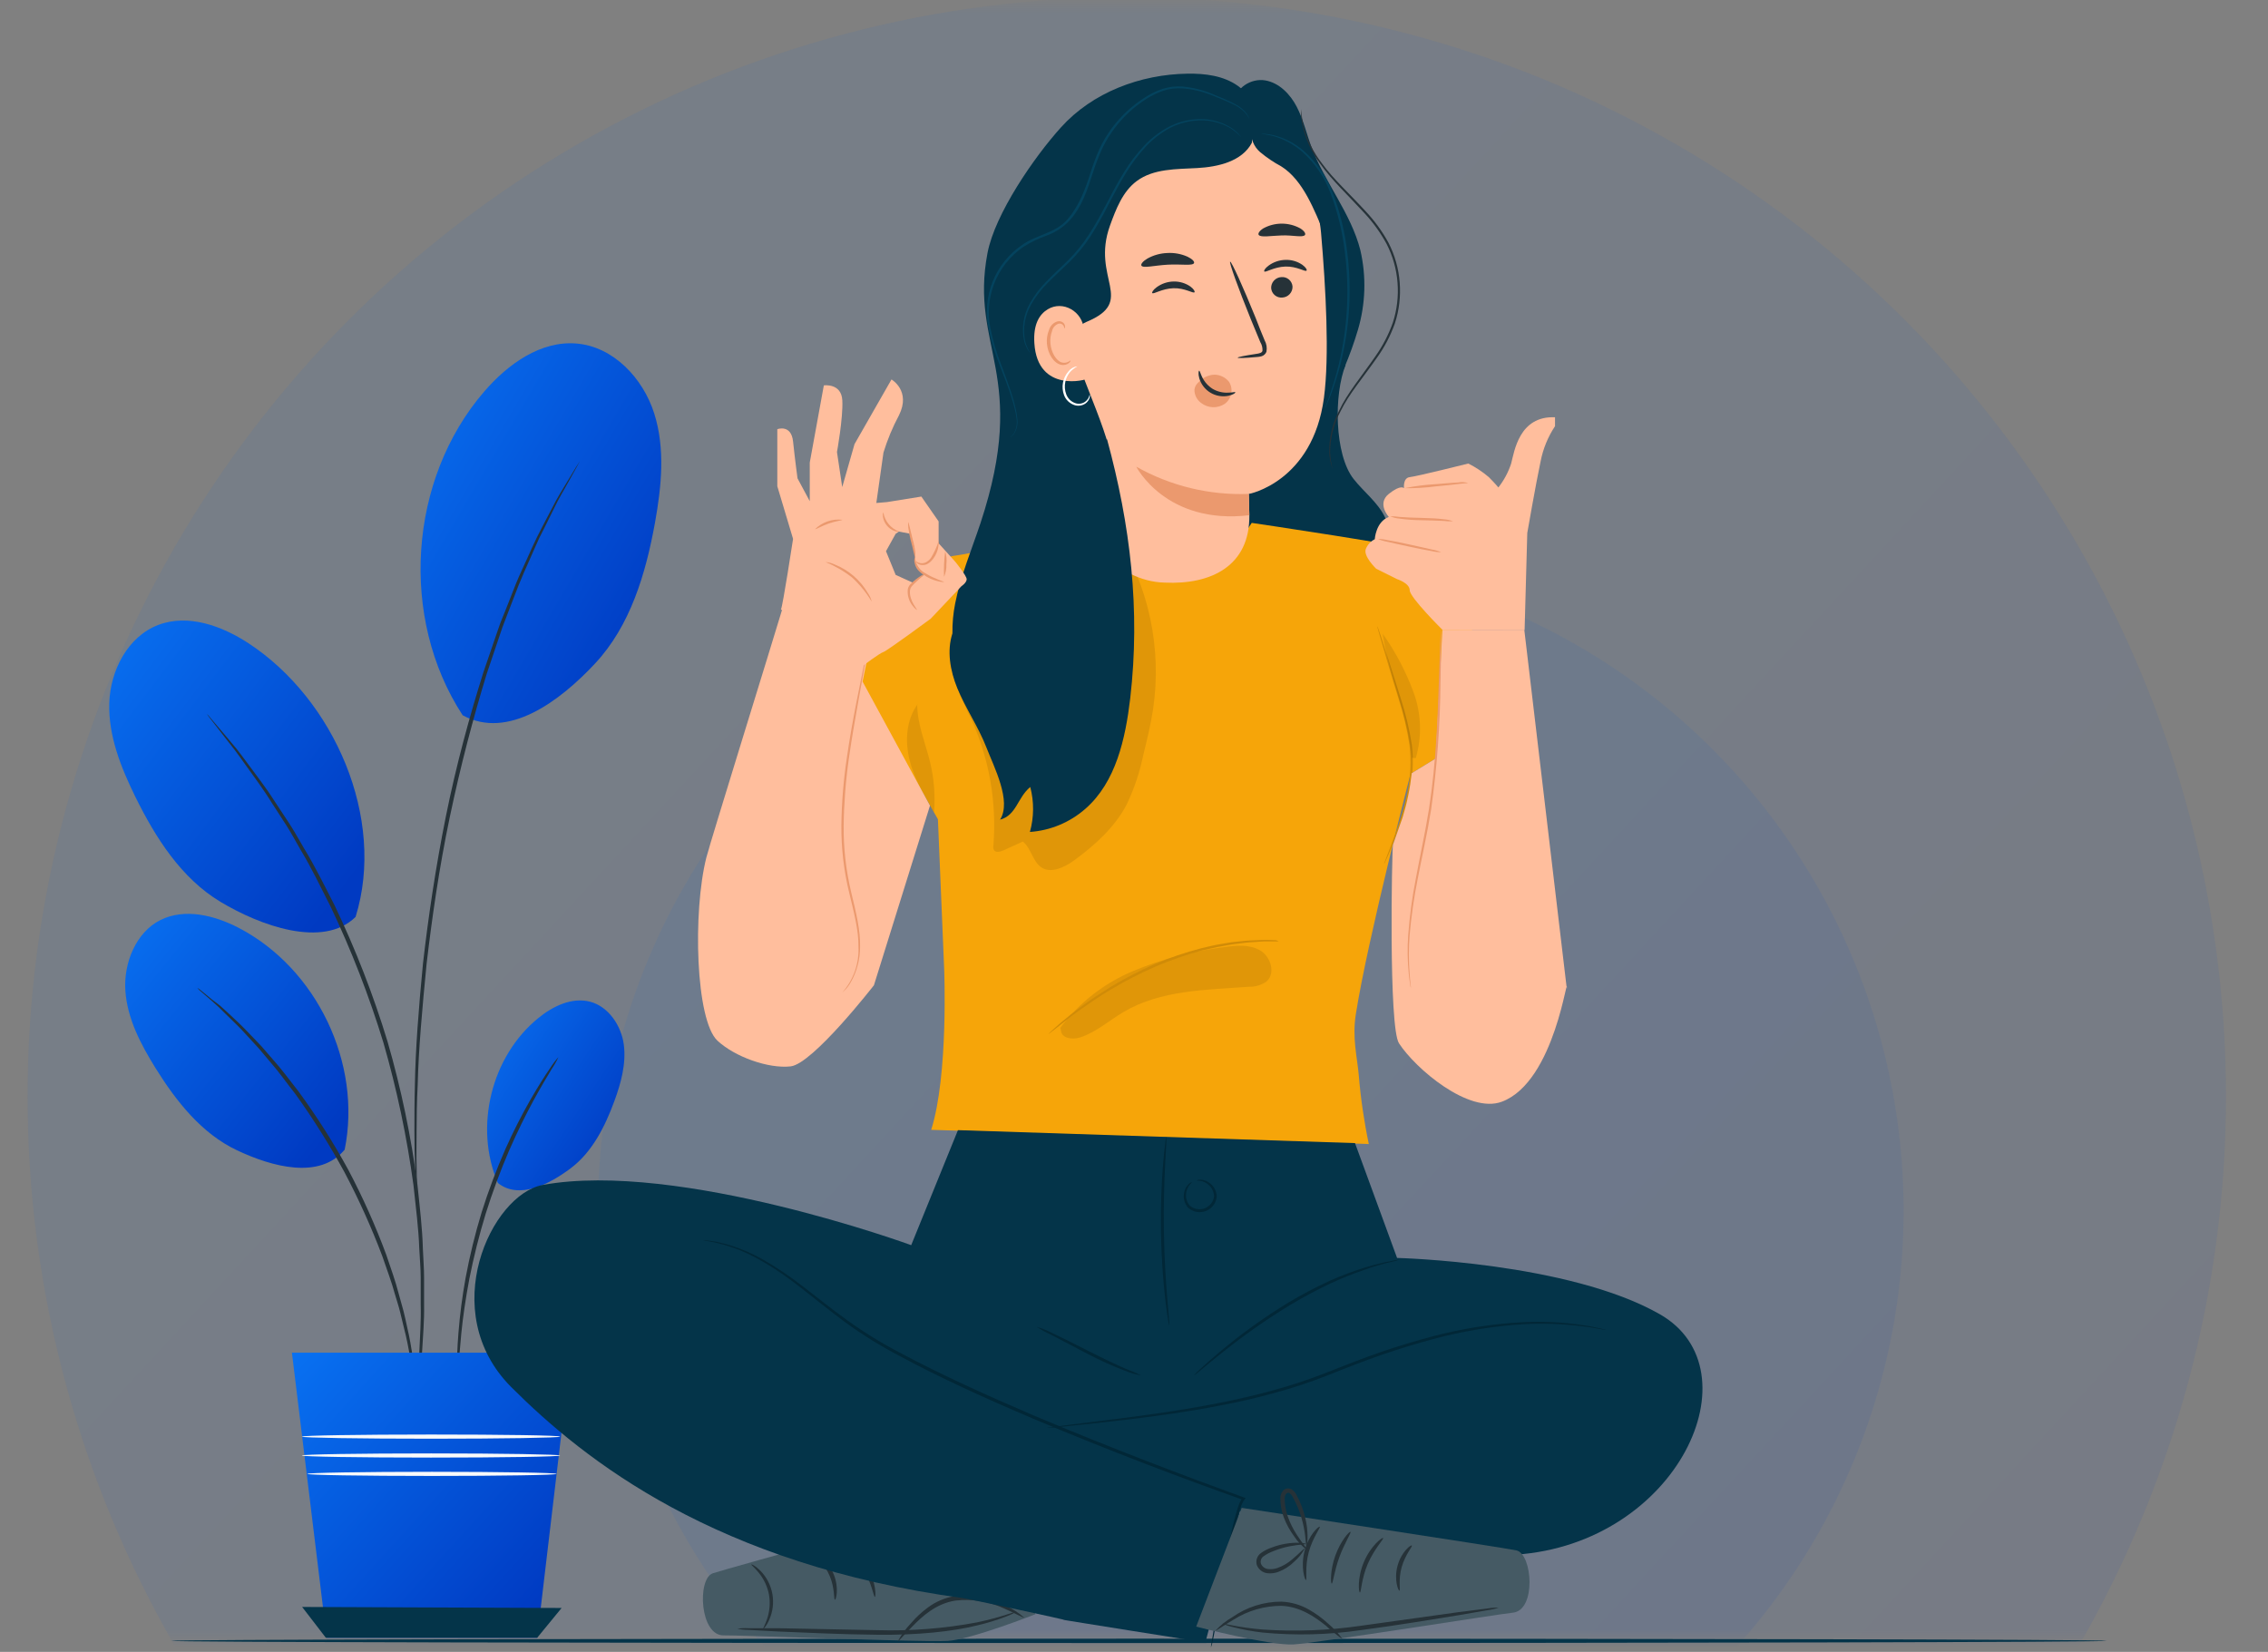 <svg width="254" height="185" viewBox="0 0 254 185" fill="none" xmlns="http://www.w3.org/2000/svg">
<rect x="0" y="0" width="254" height="185" fill="#808080" stroke="none"/>
<mask id="mask0_1547_120855" style="mask-type:alpha" maskUnits="userSpaceOnUse" x="0" y="0" width="254" height="184">
<rect x="0.66" y="0.5" width="252.681" height="183.032" fill="#C4C4C4"/>
</mask>
<g mask="url(#mask0_1547_120855)">
<circle opacity="0.07" cx="126.19" cy="122.791" r="123.101" fill="url(#paint0_linear_1547_120855)"/>
<circle opacity="0.07" cx="140.073" cy="135.595" r="73.116" fill="url(#paint1_linear_1547_120855)"/>
</g>
<path d="M235.959 183.765C235.959 183.907 187.416 184.011 127.548 184.011C67.68 184.011 19.132 183.907 19.132 183.765C19.132 183.623 67.66 183.519 127.548 183.519C187.436 183.519 235.959 183.613 235.959 183.765Z" fill="#043449"/>
<path d="M51.817 80.108C44.701 69.222 45.738 53.678 54.236 43.84C56.874 40.783 60.559 38.13 64.578 38.474C68.697 38.823 72.013 42.354 73.265 46.293C74.517 50.233 74.083 54.496 73.35 58.56C72.318 64.255 70.592 70.08 66.643 74.308C62.693 78.537 56.894 82.886 51.817 80.108Z" fill="url(#paint2_linear_1547_120855)"/>
<path d="M55.752 132.469C53.069 126.215 55.014 118.301 60.285 114.018C61.92 112.681 64.059 111.649 66.099 112.188C68.139 112.726 69.59 114.865 69.864 117.005C70.138 119.144 69.545 121.308 68.797 123.333C67.75 126.175 66.333 129.018 63.915 130.838C61.496 132.658 58.115 134.374 55.752 132.484" fill="url(#paint3_linear_1547_120855)"/>
<path d="M38.601 128.753C40.561 119.104 35.474 108.463 26.743 103.92C24.03 102.508 20.694 101.676 17.961 103.042C15.228 104.408 13.822 107.854 14.042 110.976C14.261 114.098 15.767 116.96 17.423 119.628C19.741 123.348 22.584 126.958 26.548 128.828C30.513 130.698 35.809 132.124 38.601 128.753Z" fill="url(#paint4_linear_1547_120855)"/>
<path d="M39.829 102.668C43.235 91.672 37.455 78.348 27.831 72.04C24.839 70.085 21.059 68.718 17.723 69.99C14.307 71.291 12.342 75.106 12.237 78.762C12.133 82.417 13.539 85.942 15.155 89.234C17.419 93.826 20.301 98.364 24.694 101.002C29.087 103.64 36.189 106.273 39.834 102.678" fill="url(#paint5_linear_1547_120855)"/>
<path d="M46.665 156.405C46.612 156.231 46.575 156.052 46.555 155.871C46.496 155.472 46.421 154.964 46.326 154.336C46.281 154.001 46.231 153.627 46.171 153.228C46.112 152.83 46.012 152.386 45.922 151.922C45.743 150.984 45.558 149.927 45.249 148.75C45.109 148.167 44.96 147.554 44.805 146.92C44.651 146.287 44.431 145.634 44.232 144.956C43.868 143.594 43.324 142.183 42.815 140.677C41.598 137.455 40.18 134.312 38.572 131.267C36.926 128.244 35.094 125.326 33.086 122.53C32.089 121.274 31.236 120.037 30.304 118.985L28.977 117.409L27.696 116.013C26.893 115.115 26.105 114.367 25.422 113.704L24.474 112.771L23.642 112.023L22.485 111.026C22.34 110.914 22.211 110.783 22.101 110.637C22.256 110.728 22.403 110.833 22.539 110.951L23.751 111.948L24.639 112.622L25.636 113.529C26.339 114.178 27.132 114.916 27.965 115.803L29.276 117.17L30.623 118.725C31.575 119.783 32.468 121.009 33.455 122.266C35.502 125.064 37.361 127.994 39.02 131.038C40.637 134.1 42.051 137.265 43.254 140.512C43.753 142.008 44.286 143.45 44.636 144.831C44.83 145.509 45.014 146.172 45.189 146.826C45.364 147.479 45.473 148.087 45.608 148.676C45.892 149.852 46.057 150.93 46.211 151.877C46.291 152.346 46.361 152.79 46.426 153.199C46.491 153.607 46.506 153.971 46.541 154.316C46.6 154.944 46.645 155.458 46.685 155.861C46.701 156.043 46.695 156.225 46.665 156.405Z" fill="#263238"/>
<path d="M46.417 158.369C46.404 158.297 46.404 158.223 46.417 158.15C46.417 157.975 46.447 157.771 46.462 157.512C46.522 156.913 46.596 156.1 46.691 155.068C46.741 154.535 46.801 153.946 46.866 153.308C46.931 152.67 46.931 151.957 46.971 151.204C47.025 149.708 47.17 147.977 47.115 146.072C47.115 145.121 47.115 144.124 47.115 143.08C47.115 142.043 47.01 140.966 46.956 139.854C46.881 137.615 46.577 135.246 46.307 132.743C45.575 127.34 44.448 121.999 42.936 116.76C41.344 111.552 39.371 106.469 37.032 101.551C35.895 99.307 34.858 97.153 33.701 95.238C33.137 94.27 32.634 93.318 32.075 92.44C31.517 91.562 30.978 90.73 30.459 89.947C29.462 88.321 28.41 86.955 27.542 85.723C27.099 85.115 26.7 84.531 26.306 84.017L25.199 82.601L23.703 80.676L23.319 80.178C23.234 80.063 23.189 79.998 23.199 79.993C23.209 79.988 23.254 80.038 23.354 80.148L23.777 80.647L25.363 82.516L26.505 83.878C26.909 84.377 27.318 84.96 27.777 85.563C28.669 86.79 29.746 88.141 30.769 89.757C31.297 90.555 31.846 91.393 32.414 92.251C32.983 93.108 33.496 94.081 34.07 95.043C35.247 96.958 36.304 99.117 37.456 101.361C39.822 106.304 41.811 111.418 43.405 116.661C44.926 121.922 46.046 127.292 46.756 132.723C47.01 135.216 47.305 137.615 47.359 139.859C47.404 140.981 47.494 142.063 47.494 143.105C47.494 144.147 47.494 145.145 47.494 146.097C47.529 148.002 47.359 149.727 47.28 151.238C47.225 151.996 47.195 152.7 47.135 153.348C47.075 153.996 46.986 154.575 46.921 155.108C46.786 156.135 46.681 156.948 46.606 157.542C46.572 157.796 46.542 158.005 46.517 158.175C46.494 158.245 46.461 158.31 46.417 158.369Z" fill="#263238"/>
<path d="M64.937 51.619C64.937 51.619 64.912 51.694 64.847 51.824C64.782 51.953 64.663 52.163 64.538 52.392L63.326 54.566C63.062 55.035 62.748 55.564 62.449 56.132L61.496 58.047C61.164 58.735 60.798 59.467 60.399 60.241C60.03 61.029 59.676 61.882 59.282 62.76C58.888 63.637 58.474 64.565 58.08 65.542L56.898 68.604C56.694 69.132 56.489 69.671 56.28 70.22L55.707 71.915C55.318 73.057 54.924 74.239 54.515 75.446C53.019 80.323 51.578 85.753 50.371 91.518C49.164 97.282 48.376 102.853 47.778 107.924C47.279 113.001 46.875 117.588 46.78 121.448C46.681 123.378 46.661 125.123 46.656 126.659C46.651 128.195 46.626 129.517 46.656 130.594C46.686 131.671 46.686 132.479 46.691 133.087V133.735C46.703 133.81 46.703 133.885 46.691 133.96C46.674 133.888 46.664 133.814 46.661 133.74C46.661 133.566 46.661 133.356 46.616 133.092C46.616 132.489 46.546 131.656 46.496 130.599C46.446 129.542 46.411 128.195 46.411 126.659C46.411 125.123 46.411 123.373 46.466 121.438C46.531 117.568 46.88 112.961 47.374 107.874C47.957 102.793 48.77 97.218 49.937 91.418C51.104 85.618 52.595 80.193 54.131 75.311L55.343 71.77C55.542 71.202 55.736 70.633 55.926 70.08C56.115 69.526 56.355 68.993 56.564 68.464C56.983 67.402 57.382 66.38 57.771 65.397C58.16 64.415 58.614 63.508 59.008 62.62C59.402 61.732 59.776 60.894 60.155 60.127C60.534 59.358 60.933 58.63 61.287 57.937L62.284 56.037C62.598 55.459 62.922 54.95 63.197 54.486L64.488 52.352L64.837 51.809C64.862 51.741 64.895 51.678 64.937 51.619Z" fill="#263238"/>
<path d="M62.538 118.391C62.324 118.853 62.072 119.297 61.785 119.718C61.286 120.55 60.548 121.777 59.711 123.318C58.873 124.859 57.95 126.729 57.018 128.848C56.026 131.156 55.152 133.513 54.4 135.909C53.666 138.312 53.053 140.751 52.565 143.215C52.136 145.489 51.837 147.558 51.667 149.299C51.497 151.039 51.388 152.46 51.348 153.443C51.348 153.952 51.307 154.461 51.223 154.964C51.166 154.457 51.147 153.947 51.168 153.438C51.168 152.44 51.203 151.024 51.343 149.269C51.505 147.212 51.772 145.165 52.141 143.135C52.603 140.648 53.204 138.189 53.941 135.77C54.699 133.357 55.59 130.988 56.609 128.674C57.448 126.79 58.382 124.949 59.406 123.158C60.289 121.632 61.047 120.426 61.615 119.618C61.889 119.184 62.198 118.774 62.538 118.391Z" fill="#263238"/>
<path d="M32.693 151.493H63.944L60.164 183.413H36.587L32.693 151.493Z" fill="url(#paint6_linear_1547_120855)"/>
<path d="M33.835 179.967L36.488 183.413H60.165L62.898 180.082L33.835 179.967Z" fill="#043449"/>
<path d="M62.728 160.893C62.728 161.022 56.245 161.127 48.266 161.127C40.288 161.127 33.805 161.022 33.805 160.893C33.805 160.763 40.288 160.658 48.291 160.658C56.295 160.658 62.728 160.753 62.728 160.893Z" fill="#FAFAFA"/>
<path d="M62.728 163.007C62.728 163.137 56.245 163.241 48.266 163.241C40.288 163.241 33.805 163.137 33.805 163.007C33.805 162.877 40.288 162.773 48.291 162.773C56.295 162.773 62.728 162.887 62.728 163.007Z" fill="#FAFAFA"/>
<path d="M62.339 165.067C62.339 165.196 56.081 165.296 48.377 165.296C40.672 165.296 34.414 165.196 34.414 165.067C34.414 164.937 40.672 164.832 48.377 164.832C56.081 164.832 62.339 164.937 62.339 165.067Z" fill="#FAFAFA"/>
<path d="M150.694 40.878C149.383 44.144 149.422 50.896 151.602 53.654C152.739 55.095 154.284 56.247 155.092 57.897C156.149 60.061 155.696 62.754 154.369 64.764C153.043 66.774 150.953 68.18 148.754 69.167C146.306 70.274 143.309 70.883 141.025 69.466C139.279 68.389 138.357 66.37 137.798 64.395C136.233 58.87 136.801 52.925 138.427 47.4C140.052 41.875 142.7 36.724 145.318 31.627" fill="#043449"/>
<path d="M157.965 86.671L169.654 79.535C169.654 79.535 160.778 62.435 159.441 61.817C158.105 61.199 140.187 58.56 140.187 58.56C134.737 67.128 127.915 65.013 121.038 59.299C120.425 59.423 109.604 61.887 106.776 62.256C103.949 62.625 95.806 75.6 95.806 75.6L105.041 91.752L105.739 108.488C105.739 108.488 106.238 120.391 104.288 126.534L153.297 128.125C152.762 125.573 152.385 122.99 152.17 120.391C151.986 118.311 151.422 116.237 151.846 113.564C153.188 105.077 157.965 86.671 157.965 86.671Z" fill="#F6A509"/>
<g opacity="0.3">
<path opacity="0.3" d="M107.419 67.522C106.491 70.454 106.127 73.665 107.05 76.597C107.541 77.934 108.112 79.24 108.76 80.507C110.782 84.95 111.64 89.834 111.254 94.699C111.217 94.867 111.238 95.043 111.314 95.198C111.508 95.522 112.002 95.402 112.346 95.248L114.555 94.25C115.512 95.028 115.657 96.569 116.714 97.198C117.771 97.826 119.243 97.123 120.3 96.355C122.619 94.654 124.818 92.68 126.164 90.136C127.016 88.355 127.648 86.476 128.044 84.541C128.458 82.851 128.877 81.16 129.136 79.44C130.147 72.618 128.667 65.661 124.967 59.842" fill="black"/>
</g>
<path d="M154.249 70.135C154.296 70.216 154.331 70.303 154.353 70.394C154.423 70.599 154.513 70.848 154.618 71.157C154.842 71.855 155.151 72.813 155.53 73.975C155.909 75.136 156.358 76.597 156.857 78.163C157.418 79.875 157.839 81.629 158.113 83.409C158.327 85.207 158.237 87.027 157.849 88.795C157.54 90.233 157.12 91.645 156.592 93.019C156.153 94.191 155.755 95.123 155.475 95.766C155.342 96.059 155.233 96.303 155.146 96.499C155.112 96.588 155.067 96.672 155.012 96.749C155.027 96.656 155.055 96.565 155.096 96.48L155.381 95.727C155.635 95.073 156.004 94.131 156.423 92.959C156.918 91.586 157.317 90.179 157.615 88.75C157.982 87.004 158.063 85.211 157.854 83.439C157.583 81.674 157.173 79.933 156.627 78.233C156.129 76.657 155.72 75.241 155.356 74.029C154.992 72.818 154.727 71.895 154.523 71.187L154.303 70.409C154.272 70.321 154.254 70.228 154.249 70.135Z" fill="#D08B07"/>
<g opacity="0.3">
<path opacity="0.3" d="M158.562 84.895C159.265 82.487 159.179 79.916 158.318 77.56C157.46 75.22 156.294 73.005 154.852 70.972C155.54 75.69 157.699 80.128 158.128 84.88" fill="black"/>
</g>
<g opacity="0.3">
<path opacity="0.3" d="M118.748 115.11C120.855 112.29 123.681 110.089 126.931 108.737C130.169 107.396 133.575 106.502 137.054 106.079C138.426 105.88 139.917 105.74 141.118 106.433C142.32 107.126 142.889 109.006 141.842 109.924C141.265 110.326 140.575 110.533 139.872 110.512C135.075 110.861 130.008 110.876 125.859 113.32C124.218 114.282 122.762 115.609 120.952 116.192C120.129 116.456 118.913 116.307 118.828 115.449" fill="black"/>
</g>
<path d="M143.204 105.436C143.108 105.446 143.011 105.446 142.914 105.436H142.087H141.483L140.775 105.481C140.277 105.52 139.683 105.54 139.045 105.635L138.047 105.76C137.698 105.81 137.344 105.884 136.97 105.949C136.222 106.069 135.439 106.273 134.612 106.448C132.831 106.929 131.087 107.534 129.391 108.258C127.699 108.997 126.055 109.842 124.469 110.786C123.741 111.23 123.047 111.649 122.429 112.083C121.811 112.517 121.222 112.906 120.699 113.285C120.175 113.664 119.701 114.023 119.312 114.332C118.923 114.641 118.559 114.92 118.285 115.15L117.637 115.648C117.564 115.713 117.484 115.768 117.397 115.813C117.459 115.738 117.527 115.67 117.602 115.609L118.215 115.05C118.485 114.806 118.819 114.516 119.213 114.197C119.607 113.878 120.055 113.494 120.579 113.115C121.103 112.736 121.661 112.297 122.294 111.878C122.928 111.46 123.611 111.011 124.334 110.557C125.923 109.595 127.574 108.738 129.276 107.994C130.984 107.263 132.744 106.661 134.542 106.194C135.38 106.004 136.167 105.8 136.92 105.695C137.299 105.635 137.658 105.56 138.008 105.515L139.005 105.411C139.648 105.326 140.232 105.316 140.745 105.291C141.005 105.291 141.244 105.266 141.463 105.266H142.067L142.9 105.296C143.008 105.325 143.111 105.372 143.204 105.436Z" fill="#D08B07"/>
<g opacity="0.3">
<path opacity="0.3" d="M102.757 78.876C101.485 80.637 101.34 83.01 101.864 85.115C102.387 87.219 103.5 89.104 104.607 90.989C104.756 89.12 104.611 87.239 104.178 85.414C103.654 83.23 102.717 81.106 102.722 78.856" fill="black"/>
</g>
<path d="M138.277 11.451C138.307 9.86 140.122 8.733 141.693 9.003C143.264 9.272 144.491 10.544 145.224 11.955C145.957 13.366 146.311 14.947 146.864 16.443C148.36 20.432 151.297 23.868 152.35 28.017C153.031 30.962 152.938 34.034 152.08 36.933C151.227 39.813 150.051 42.586 148.575 45.201C147.654 46.772 146.878 48.422 146.256 50.133C145.632 51.859 145.574 53.738 146.091 55.499C146.203 55.721 146.228 55.977 146.161 56.217C146.007 56.556 145.523 56.571 145.164 56.476C143.334 56.008 142.067 54.207 141.753 52.342C141.439 50.477 141.917 48.572 142.586 46.802C143.254 45.032 144.112 43.311 144.605 41.511C145.682 37.522 144.934 33.293 144.745 29.159C144.64 26.83 144.715 24.477 144.246 22.178C143.778 19.879 142.695 17.62 140.756 16.318C140.003 15.82 139.135 15.45 138.502 14.822C137.868 14.194 137.549 13.072 138.123 12.364" fill="#043449"/>
<path d="M139.918 57.703C139.918 57.703 139.863 55.289 139.863 55.314C139.863 55.339 147.009 53.953 148.271 44.563C148.899 39.895 148.485 32.27 147.946 26.047C147.448 20.442 143.578 13.64 137.998 14.363L120.639 19.19C118.949 19.41 118.39 20.861 118.465 22.571L118.34 23.374L119.786 50.148L120.285 54.636C120.539 59.727 124.963 65.108 130.418 65.248C135.684 65.507 139.988 63.338 139.918 57.703Z" fill="#FFBE9D"/>
<path d="M144.754 32.086C144.764 32.399 144.651 32.703 144.439 32.934C144.228 33.165 143.935 33.305 143.622 33.323C143.47 33.338 143.316 33.324 143.169 33.279C143.023 33.234 142.887 33.161 142.769 33.063C142.652 32.965 142.555 32.844 142.485 32.708C142.415 32.572 142.372 32.423 142.36 32.27C142.351 31.958 142.463 31.655 142.673 31.424C142.884 31.193 143.176 31.053 143.487 31.034C143.64 31.018 143.794 31.033 143.941 31.077C144.088 31.122 144.224 31.195 144.342 31.293C144.46 31.391 144.557 31.512 144.628 31.648C144.699 31.784 144.742 31.933 144.754 32.086Z" fill="#263238"/>
<path d="M146.315 30.311C146.171 30.47 145.248 29.812 143.957 29.852C142.665 29.892 141.733 30.555 141.593 30.4C141.518 30.331 141.663 30.046 142.092 29.732C142.642 29.334 143.302 29.115 143.982 29.104C144.652 29.085 145.311 29.28 145.862 29.662C146.266 29.957 146.41 30.241 146.315 30.311Z" fill="#263238"/>
<path d="M133.774 32.734C133.629 32.894 132.702 32.236 131.41 32.28C130.119 32.325 129.191 32.978 129.047 32.824C128.977 32.759 129.121 32.47 129.545 32.161C130.096 31.761 130.755 31.54 131.435 31.527C132.107 31.511 132.767 31.708 133.32 32.091C133.704 32.375 133.849 32.654 133.774 32.734Z" fill="#263238"/>
<path d="M138.61 40.06C138.61 39.985 139.403 39.825 140.7 39.631C141.029 39.586 141.338 39.516 141.388 39.287C141.408 38.945 141.323 38.606 141.144 38.315L140.111 35.821C138.675 32.276 137.618 29.338 137.768 29.303C137.917 29.269 139.194 32.071 140.63 35.617C140.962 36.491 141.295 37.322 141.627 38.11C141.845 38.501 141.917 38.957 141.832 39.397C141.786 39.514 141.714 39.62 141.621 39.706C141.529 39.793 141.419 39.857 141.298 39.895C141.116 39.949 140.929 39.979 140.74 39.985C139.428 40.105 138.615 40.13 138.61 40.06Z" fill="#263238"/>
<path d="M139.862 55.314C135.459 55.485 131.095 54.43 127.256 52.267C127.256 52.267 130.572 58.8 139.917 57.703L139.862 55.314Z" fill="#EB996E"/>
<path d="M133.725 29.458C133.58 29.802 132.304 29.558 130.778 29.643C129.252 29.727 128.005 30.072 127.826 29.742C127.746 29.588 127.975 29.269 128.494 28.96C129.174 28.58 129.934 28.367 130.713 28.336C131.493 28.288 132.273 28.428 132.987 28.745C133.53 29.005 133.79 29.294 133.725 29.458Z" fill="#263238"/>
<path d="M146.141 26.326C145.882 26.625 144.82 26.326 143.558 26.366C142.296 26.406 141.224 26.616 140.97 26.316C140.86 26.167 141.02 25.872 141.469 25.583C142.106 25.23 142.822 25.045 143.55 25.045C144.279 25.045 144.995 25.23 145.632 25.583C146.101 25.882 146.256 26.182 146.141 26.326Z" fill="#263238"/>
<path d="M137.649 42.768C137.455 42.524 137.211 42.325 136.933 42.186C136.655 42.046 136.349 41.969 136.038 41.96C135.685 41.971 135.338 42.055 135.019 42.208C134.701 42.361 134.418 42.579 134.188 42.847L134.153 42.877L134.088 42.947C133.909 43.139 133.796 43.384 133.769 43.645C133.765 43.938 133.833 44.228 133.967 44.489C134.101 44.749 134.297 44.974 134.537 45.141C134.909 45.424 135.359 45.586 135.825 45.604C136.292 45.621 136.753 45.495 137.145 45.241C137.527 44.969 137.791 44.563 137.884 44.103C137.978 43.644 137.894 43.167 137.649 42.768Z" fill="#EB996E"/>
<path d="M134.297 41.516C134.372 41.516 134.432 41.815 134.636 42.239C134.899 42.783 135.31 43.241 135.823 43.56C136.346 43.861 136.945 44.005 137.548 43.974C138.017 43.974 138.311 43.865 138.346 43.934C138.381 44.004 138.112 44.204 137.593 44.323C136.9 44.467 136.178 44.346 135.569 43.984C134.96 43.622 134.512 43.043 134.312 42.364C134.167 41.85 134.237 41.516 134.297 41.516Z" fill="#263238"/>
<path d="M140.133 14.518C140.082 14.988 140.145 15.463 140.319 15.903C140.493 16.343 140.771 16.733 141.13 17.041C141.859 17.646 142.645 18.178 143.479 18.627C145.972 20.183 147.204 23.584 148.371 26.282C150.426 22.367 147.269 17.306 144.656 14.239C144.21 13.667 143.658 13.186 143.03 12.822C142.714 12.644 142.36 12.54 141.997 12.518C141.635 12.496 141.271 12.558 140.936 12.698" fill="#043449"/>
<path d="M148.395 45.74C148.422 45.62 148.459 45.504 148.505 45.391L148.864 44.423C149.148 43.57 149.567 42.339 149.941 40.778C150.916 36.697 151.148 32.474 150.624 28.311C150.363 26.027 149.82 23.785 149.009 21.634C148.352 19.876 147.283 18.301 145.892 17.041C144.945 16.201 143.822 15.584 142.606 15.236C141.743 15.011 141.239 15.011 141.239 14.982C141.36 14.968 141.482 14.968 141.603 14.982C141.949 15.008 142.293 15.061 142.631 15.141C143.88 15.454 145.039 16.057 146.012 16.901C147.444 18.166 148.549 19.759 149.233 21.544C150.067 23.71 150.622 25.974 150.884 28.281C151.41 32.465 151.151 36.709 150.121 40.798C149.8 42.032 149.413 43.247 148.959 44.438C148.789 44.852 148.65 45.176 148.555 45.391C148.514 45.512 148.461 45.629 148.395 45.74Z" fill="#04435E"/>
<path d="M149.237 52.472C149.217 52.438 149.201 52.401 149.193 52.362L149.083 52.028C148.966 51.598 148.894 51.157 148.868 50.712C148.833 49.056 149.219 47.419 149.99 45.954C150.873 44.054 152.484 42.149 154.03 39.91C154.851 38.751 155.509 37.484 155.984 36.145C156.454 34.699 156.634 33.173 156.513 31.657C156.398 30.137 155.979 28.655 155.281 27.299C154.598 26.049 153.76 24.889 152.788 23.848C150.963 21.853 149.128 20.148 147.926 18.438C146.922 17.129 146.214 15.618 145.851 14.009C145.722 13.42 145.683 12.815 145.737 12.214C145.761 12.811 145.833 13.404 145.951 13.989C146.345 15.571 147.069 17.051 148.075 18.333C149.282 20.008 151.112 21.664 152.967 23.689C153.954 24.741 154.804 25.913 155.496 27.179C156.209 28.565 156.638 30.079 156.757 31.632C156.88 33.186 156.695 34.748 156.214 36.23C155.729 37.59 155.058 38.875 154.219 40.05C152.648 42.299 151.038 44.179 150.145 46.034C149.368 47.467 148.962 49.072 148.963 50.702C148.993 51.3 149.085 51.893 149.237 52.472Z" fill="#263238"/>
<path d="M138.625 9.611C137.025 8.479 134.96 8.22 133 8.25C127.715 8.324 122.349 10.344 118.813 14.274C115.821 17.585 111.428 23.958 110.595 28.326C108.566 38.973 115.293 41.955 109.812 58.575C108.815 61.568 107.578 64.5 106.97 67.591C106.751 68.695 106.649 69.818 106.666 70.942C106.022 72.887 106.416 75.131 107.209 77.066C108.142 79.34 109.563 81.385 110.456 83.674C111.348 85.963 113.313 89.718 112.001 91.797C113.851 91.298 113.916 89.368 115.382 88.137C115.816 89.789 115.802 91.528 115.343 93.173C117.642 93.013 119.825 92.102 121.556 90.58C124.977 87.588 126.044 82.726 126.578 78.198C127.725 68.3 126.603 58.805 123.98 49.191L123.945 49.235C122.035 43.087 118.419 37.412 121.666 36.056C127.321 33.697 122.164 31.213 124.309 25.269C124.982 23.414 125.73 21.449 127.301 20.282C129.186 18.876 131.734 18.951 134.083 18.821C136.431 18.692 139.094 18.073 140.196 15.999L140.341 14.757C141.184 12.977 140.226 10.748 138.625 9.611Z" fill="#043449"/>
<path d="M113.124 48.971C113.28 48.85 113.419 48.709 113.538 48.552C113.823 48.059 113.934 47.485 113.852 46.922C113.692 45.45 112.949 43.431 111.977 40.937C111.427 39.587 111.005 38.188 110.715 36.759C110.348 35.008 110.508 33.187 111.175 31.527C111.843 29.867 112.988 28.442 114.465 27.433C116.061 26.287 118.23 26.112 119.562 24.556C120.893 23 121.556 21.135 122.135 19.33C122.415 18.427 122.748 17.541 123.132 16.677C123.519 15.853 123.987 15.07 124.529 14.338C125.531 12.986 126.776 11.831 128.199 10.932C128.839 10.508 129.533 10.172 130.263 9.935C130.941 9.729 131.65 9.645 132.358 9.686C133.56 9.785 134.739 10.078 135.848 10.553C136.846 10.957 137.664 11.311 138.342 11.67C138.857 11.936 139.305 12.314 139.653 12.777C139.771 12.941 139.861 13.123 139.918 13.316C139.824 13.144 139.721 12.978 139.608 12.817C139.251 12.376 138.802 12.019 138.292 11.77C137.634 11.431 136.796 11.087 135.798 10.698C134.7 10.248 133.537 9.977 132.353 9.895C131.666 9.858 130.979 9.944 130.323 10.149C129.619 10.385 128.949 10.71 128.328 11.117C126.174 12.495 124.456 14.458 123.377 16.777C122.993 17.633 122.66 18.51 122.379 19.405C121.791 21.205 121.177 23.185 119.756 24.726C119.049 25.469 118.178 26.038 117.213 26.386C116.302 26.705 115.43 27.126 114.615 27.643C113.108 28.677 111.953 30.148 111.304 31.857C110.731 33.413 110.594 35.096 110.91 36.724C111.191 38.143 111.602 39.533 112.137 40.878C113.084 43.371 113.807 45.41 113.937 46.916C114.012 47.498 113.879 48.088 113.563 48.582C113.473 48.702 113.365 48.808 113.244 48.896L113.124 48.971Z" fill="#04435E"/>
<path d="M121.382 36.878C121.237 34.883 119.043 33.607 117.338 34.639C116.4 35.208 115.702 36.325 115.842 38.439C116.196 44.069 121.776 42.553 121.776 42.388C121.776 42.224 121.526 39.217 121.382 36.878Z" fill="#FFBE9D"/>
<path d="M119.887 40.364C119.887 40.364 119.792 40.439 119.633 40.524C119.406 40.638 119.143 40.661 118.9 40.588C118.291 40.404 117.733 39.491 117.643 38.479C117.597 37.998 117.66 37.512 117.828 37.058C117.869 36.878 117.953 36.711 118.074 36.572C118.195 36.433 118.349 36.326 118.521 36.26C118.631 36.223 118.75 36.226 118.859 36.268C118.967 36.31 119.057 36.388 119.114 36.489C119.199 36.644 119.169 36.759 119.204 36.769C119.239 36.779 119.319 36.664 119.259 36.434C119.218 36.297 119.132 36.177 119.014 36.095C118.851 35.989 118.653 35.95 118.461 35.986C118.233 36.046 118.024 36.164 117.855 36.328C117.686 36.493 117.561 36.697 117.493 36.923C117.283 37.425 117.199 37.972 117.249 38.514C117.359 39.646 118.007 40.673 118.835 40.858C118.989 40.891 119.148 40.89 119.302 40.855C119.455 40.82 119.599 40.751 119.723 40.653C119.887 40.504 119.912 40.374 119.887 40.364Z" fill="#EB996E"/>
<path d="M122.04 44.204C122.04 44.204 122.08 44.313 122.04 44.513C121.96 44.795 121.783 45.04 121.541 45.206C121.357 45.327 121.147 45.403 120.928 45.428C120.709 45.453 120.487 45.427 120.28 45.351C120.027 45.259 119.797 45.114 119.605 44.926C119.413 44.737 119.264 44.51 119.168 44.258C119 43.81 118.958 43.324 119.046 42.853C119.134 42.382 119.348 41.944 119.666 41.586C119.786 41.43 119.936 41.3 120.108 41.204C120.279 41.108 120.468 41.047 120.664 41.027C120.339 41.199 120.048 41.428 119.806 41.705C119.562 42.015 119.391 42.377 119.307 42.763C119.207 43.228 119.243 43.713 119.412 44.159C119.493 44.378 119.619 44.577 119.782 44.744C119.945 44.911 120.142 45.041 120.36 45.126C120.534 45.197 120.722 45.227 120.909 45.214C121.097 45.201 121.279 45.145 121.442 45.051C121.661 44.916 121.835 44.718 121.94 44.483C122.005 44.313 122.015 44.204 122.04 44.204Z" fill="white"/>
<path d="M139.035 15.376C138.672 15.005 138.272 14.671 137.843 14.378C136.615 13.651 135.181 13.35 133.764 13.521C132.79 13.617 131.843 13.902 130.977 14.358C129.991 14.898 129.097 15.592 128.329 16.413C127.479 17.33 126.725 18.333 126.08 19.405C125.397 20.507 124.773 21.704 124.13 22.93C123.524 24.135 122.858 25.308 122.135 26.446C121.448 27.506 120.645 28.486 119.742 29.368C118.884 30.211 118.026 30.964 117.293 31.732C116.595 32.42 115.994 33.2 115.508 34.051C114.789 35.287 114.535 36.738 114.79 38.145C114.917 38.651 115.126 39.133 115.408 39.571C115.318 39.469 115.234 39.361 115.159 39.247C114.949 38.914 114.792 38.551 114.695 38.17C114.389 36.736 114.62 35.241 115.343 33.966C115.828 33.092 116.432 32.289 117.139 31.582C117.872 30.799 118.724 30.041 119.572 29.199C120.459 28.323 121.248 27.353 121.926 26.306C122.639 25.219 123.277 24.032 123.921 22.816C124.564 21.599 125.187 20.387 125.885 19.275C126.541 18.2 127.308 17.197 128.174 16.283C128.963 15.447 129.883 14.745 130.897 14.204C131.791 13.745 132.764 13.462 133.764 13.371C135.217 13.213 136.681 13.55 137.918 14.328C138.243 14.549 138.539 14.809 138.801 15.101C138.885 15.187 138.964 15.279 139.035 15.376Z" fill="#04435E"/>
<path d="M96.602 76.333L97.65 71.277L88.015 66.883L87.766 67.706C86.39 72.289 79.528 94.375 79.109 96.026C77.563 102.154 77.907 114.282 80.351 116.551C82.305 118.366 86.061 119.703 88.544 119.428C91.027 119.154 97.874 110.343 97.874 110.343L104.152 90.226L96.602 76.333Z" fill="#FFBE9D"/>
<path d="M97.027 73.326C97.025 73.457 97.01 73.587 96.982 73.715C96.932 73.994 96.872 74.363 96.792 74.832C96.618 75.829 96.364 77.211 96.059 78.916C95.755 80.622 95.386 82.696 95.062 84.99C94.709 87.469 94.516 89.967 94.484 92.47C94.461 94.978 94.744 97.48 95.326 99.92C95.87 102.159 96.368 104.224 96.324 106.004C96.332 107.402 95.974 108.777 95.286 109.993C95.04 110.442 94.712 110.841 94.319 111.17C95.588 109.748 96.242 107.882 96.139 105.979C96.169 104.234 95.64 102.199 95.097 99.955C94.501 97.499 94.21 94.978 94.229 92.45C94.258 89.931 94.46 87.417 94.833 84.925C95.157 82.626 95.541 80.572 95.875 78.852C96.209 77.131 96.493 75.77 96.688 74.782C96.787 74.319 96.867 73.954 96.922 73.675C96.951 73.557 96.985 73.441 97.027 73.326Z" fill="#EB996E"/>
<path d="M106.985 62.914L105.12 60.849V58.396L103.185 55.613L99.325 56.232L98.143 56.331L98.941 50.687C99.384 49.242 99.965 47.845 100.677 46.513C102.053 43.76 99.839 42.498 99.839 42.498L95.7 49.739L94.324 54.551L93.735 50.627C93.735 50.627 94.433 46.807 94.334 44.842C94.234 42.877 92.264 43.161 92.264 43.161L90.688 51.803V56.127L89.317 53.574C89.317 53.574 89.023 51.41 88.818 49.445C88.614 47.48 87.053 48.068 87.053 48.068V54.456L88.818 60.351C88.818 60.351 87.656 67.956 87.462 68.25L96.553 74.623C96.553 74.623 98.547 73.127 98.931 73.022C99.315 72.917 104.237 69.287 104.237 69.287L107.673 65.652C107.673 65.652 108.261 65.263 108.261 64.869C108.261 64.475 106.985 62.914 106.985 62.914ZM102.272 65.273L100.308 64.385L99.225 61.732L100.028 60.281L100.308 59.782L100.667 59.533L101.978 59.782C101.978 59.782 102.567 61.652 102.477 62.535C102.387 63.417 103.559 64.305 103.559 64.305L102.272 65.273Z" fill="#FFBE9D"/>
<path d="M100.667 59.518C100.667 59.548 100.488 59.568 100.218 59.483C99.866 59.361 99.555 59.144 99.321 58.855C99.082 58.571 98.929 58.225 98.882 57.857C98.852 57.578 98.882 57.404 98.932 57.409C99.013 57.881 99.216 58.325 99.52 58.695C99.824 59.066 100.219 59.351 100.667 59.523V59.518Z" fill="#EB996E"/>
<path d="M105.724 64.609C105.687 63.653 105.731 62.696 105.853 61.747C106.004 62.212 106.05 62.704 105.988 63.188C106.01 63.676 105.919 64.162 105.724 64.609Z" fill="#EB996E"/>
<path d="M102.692 68.324C102.692 68.324 102.442 68.165 102.163 67.786C101.78 67.279 101.602 66.647 101.664 66.015C101.694 65.822 101.777 65.641 101.904 65.492C102.018 65.367 102.138 65.252 102.253 65.148C102.456 64.97 102.669 64.804 102.891 64.649C103.27 64.38 103.539 64.26 103.559 64.3C103.387 64.479 103.202 64.645 103.006 64.799C102.831 64.948 102.632 65.128 102.417 65.337C102.313 65.442 102.203 65.557 102.098 65.676C102.004 65.791 101.942 65.929 101.919 66.075C101.879 66.383 101.911 66.695 102.013 66.988C102.087 67.238 102.193 67.478 102.328 67.701C102.547 68.07 102.726 68.299 102.692 68.324Z" fill="#EB996E"/>
<path d="M105.124 60.6C105.158 61.332 104.926 62.051 104.471 62.625C104.298 62.865 104.069 63.058 103.803 63.188C103.575 63.286 103.322 63.309 103.08 63.253C102.656 63.148 102.546 62.859 102.581 62.854C102.616 62.849 102.766 63.034 103.115 63.074C103.317 63.098 103.522 63.061 103.703 62.969C103.927 62.848 104.12 62.678 104.267 62.47C104.625 61.882 104.912 61.255 105.124 60.6Z" fill="#EB996E"/>
<path d="M102.478 62.38C102.418 62.38 102.273 61.513 101.979 60.45C101.865 59.991 101.778 59.524 101.72 59.054C101.685 58.69 101.72 58.461 101.72 58.461C101.72 58.461 101.799 58.675 101.879 59.024C101.994 59.523 102.099 59.937 102.208 60.391C102.527 61.458 102.562 62.38 102.478 62.38Z" fill="#EB996E"/>
<path d="M105.723 65.198C104.925 65.135 104.158 64.864 103.499 64.41C103.223 64.248 102.977 64.04 102.771 63.797C102.608 63.587 102.496 63.343 102.441 63.084C102.367 62.853 102.38 62.603 102.476 62.38C102.521 62.38 102.476 62.65 102.616 63.039C102.794 63.532 103.15 63.941 103.613 64.186C104.715 64.874 105.748 65.113 105.723 65.198Z" fill="#EB996E"/>
<path d="M97.626 67.382C97.032 66.389 96.3 65.486 95.452 64.699C94.542 63.978 93.534 63.389 92.46 62.949C92.805 62.972 93.144 63.06 93.457 63.208C95.031 63.831 96.35 64.966 97.202 66.43C97.403 66.717 97.547 67.04 97.626 67.382Z" fill="#EB996E"/>
<path d="M94.334 58.212C94.334 58.286 93.616 58.346 92.783 58.64C91.95 58.935 91.347 59.319 91.287 59.259C91.682 58.868 92.159 58.572 92.684 58.391C93.209 58.209 93.767 58.148 94.319 58.212H94.334Z" fill="#EB996E"/>
<path d="M110.122 167.725C110.122 167.725 80.985 175.788 79.818 176.202C78.063 176.82 78.357 183.253 81.09 183.153C82.381 183.104 103.465 183.936 106.133 183.772C108.801 183.607 115.967 180.78 115.967 180.78L110.122 167.725Z" fill="#455A64"/>
<path d="M97.985 178.845C97.835 178.845 97.641 177.324 96.698 175.719C95.756 174.113 94.549 173.155 94.639 173.036C94.728 172.916 96.135 173.744 97.132 175.474C98.129 177.205 98.105 178.845 97.985 178.845Z" fill="#263238"/>
<path d="M101.021 177.464C100.877 177.464 100.583 176.112 99.81 174.591C99.037 173.07 98.114 172.003 98.219 171.904C98.324 171.804 99.441 172.761 100.243 174.372C101.046 175.983 101.146 177.454 101.021 177.464Z" fill="#263238"/>
<path d="M103.869 176.701C103.724 176.701 103.834 175.235 103.191 173.624C102.548 172.013 101.5 171.006 101.6 170.896C101.7 170.786 102.966 171.689 103.645 173.444C104.323 175.2 103.989 176.741 103.869 176.701Z" fill="#263238"/>
<path d="M103.355 172.936C103.3 172.936 103.041 172.138 103.041 170.771C103.044 169.97 103.143 169.171 103.335 168.393C103.448 167.933 103.593 167.481 103.769 167.041C103.859 166.766 104.021 166.52 104.237 166.328C104.382 166.216 104.562 166.16 104.745 166.169C104.928 166.178 105.102 166.252 105.235 166.378C105.463 166.594 105.601 166.888 105.624 167.201C105.654 167.456 105.667 167.712 105.664 167.969C105.654 168.449 105.594 168.927 105.484 169.395C105.29 170.176 104.988 170.927 104.586 171.624C103.908 172.806 103.32 173.409 103.275 173.379C103.23 173.35 103.699 172.651 104.272 171.465C104.611 170.776 104.867 170.049 105.035 169.3C105.128 168.863 105.175 168.416 105.175 167.969C105.175 167.52 105.175 166.972 104.906 166.742C104.858 166.689 104.791 166.656 104.72 166.65C104.648 166.645 104.577 166.667 104.522 166.712C104.375 166.849 104.266 167.021 104.202 167.211C104.028 167.63 103.88 168.06 103.759 168.497C103.556 169.241 103.427 170.003 103.375 170.771C103.3 172.103 103.429 172.926 103.355 172.936Z" fill="#263238"/>
<path d="M103.389 172.642C103.389 172.587 104.078 172.347 105.269 172.337C105.965 172.336 106.659 172.422 107.334 172.592C107.75 172.681 108.151 172.829 108.526 173.031C108.766 173.15 108.96 173.345 109.079 173.585C109.198 173.826 109.235 174.099 109.184 174.362C109.118 174.613 108.986 174.841 108.802 175.023C108.618 175.206 108.388 175.336 108.137 175.399C107.706 175.507 107.256 175.507 106.825 175.399C106.136 175.227 105.492 174.909 104.935 174.467C104.405 174.11 103.946 173.658 103.579 173.135C103.634 173.07 104.182 173.549 105.13 174.182C105.67 174.554 106.279 174.817 106.92 174.955C107.275 175.043 107.647 175.043 108.002 174.955C108.17 174.912 108.323 174.826 108.447 174.705C108.571 174.584 108.662 174.434 108.71 174.267C108.739 174.103 108.712 173.933 108.633 173.786C108.555 173.639 108.429 173.522 108.276 173.454C107.944 173.271 107.588 173.131 107.219 173.041C106.577 172.861 105.919 172.746 105.254 172.696C104.117 172.602 103.399 172.721 103.389 172.642Z" fill="#263238"/>
<path d="M93.506 179.154C93.362 179.154 93.506 177.893 92.933 176.526C92.359 175.16 91.437 174.357 91.506 174.242C91.576 174.128 92.773 174.816 93.381 176.342C93.99 177.868 93.626 179.204 93.506 179.154Z" fill="#263238"/>
<path d="M113.838 180.501C113.479 180.712 113.102 180.889 112.711 181.029C111.654 181.436 110.571 181.769 109.469 182.027C106.682 182.73 102.707 183.129 98.344 183.084C93.981 183.039 90.041 182.834 87.189 182.72L83.813 182.54C83.397 182.541 82.982 182.498 82.576 182.411C82.987 182.347 83.403 182.327 83.818 182.351H87.199L98.344 182.57C102.055 182.674 105.766 182.382 109.414 181.697C112.177 181.124 113.803 180.406 113.838 180.501Z" fill="#263238"/>
<path d="M114.7 181.164C114.66 181.229 113.862 180.765 112.516 180.166C110.799 179.353 108.888 179.037 107.001 179.254C104.807 179.588 103.251 181.064 102.238 182.086C101.226 183.109 100.618 183.852 100.558 183.802C100.943 183.086 101.422 182.425 101.984 181.837C102.554 181.162 103.202 180.556 103.914 180.032C104.796 179.375 105.821 178.937 106.906 178.755C108.884 178.515 110.888 178.894 112.641 179.842C113.392 180.172 114.088 180.618 114.7 181.164Z" fill="#263238"/>
<path d="M85.477 182.42C85.428 182.385 85.677 182.001 85.906 181.323C86.204 180.443 86.278 179.502 86.121 178.586C85.944 177.668 85.537 176.81 84.939 176.092C84.485 175.539 84.116 175.264 84.151 175.215C84.186 175.165 84.61 175.369 85.148 175.903C85.85 176.614 86.321 177.521 86.499 178.504C86.677 179.487 86.554 180.501 86.146 181.413C85.841 182.116 85.502 182.45 85.477 182.42Z" fill="#263238"/>
<path d="M107.284 126.569L102.048 139.45C102.048 139.45 76.028 129.93 60.798 132.703C55.009 133.76 48.83 146.9 57.248 155.338C65.481 163.571 80.187 175.21 107.823 178.975C108.511 179.069 119.826 181.498 119.128 181.413C118.43 181.328 134.991 183.951 134.991 183.951L138.88 169.256L169.753 174.113C187.935 172.871 196.831 153.428 185.885 147.184C175.672 141.345 156.463 140.881 156.463 140.881L151.751 128.02L107.284 126.569Z" fill="#043449"/>
<path d="M135.604 184.5C135.689 184.001 135.903 182.665 136.357 179.922C136.602 178.426 136.906 176.666 137.295 174.611C137.489 173.584 137.709 172.487 137.968 171.335C138.098 170.757 138.242 170.168 138.412 169.565C138.496 169.266 138.586 168.961 138.696 168.657C138.795 168.328 138.954 168.021 139.165 167.75L139.21 167.974C132.642 165.645 124.434 162.563 115.682 158.873C110.307 156.584 105.21 154.276 100.762 151.867C98.631 150.756 96.585 149.488 94.643 148.072C92.828 146.731 91.213 145.394 89.697 144.227C86.704 141.859 83.972 140.328 81.937 139.679C81.492 139.517 81.037 139.382 80.576 139.276C80.248 139.182 79.915 139.109 79.579 139.056L78.945 138.941C78.872 138.933 78.8 138.916 78.731 138.892C78.804 138.884 78.877 138.884 78.95 138.892L79.588 138.971C79.935 139.011 80.278 139.074 80.616 139.161C81.082 139.257 81.541 139.382 81.992 139.535C83.235 139.937 84.432 140.47 85.562 141.126C87.058 141.993 88.492 142.961 89.856 144.023C91.382 145.18 93.008 146.516 94.843 147.833C96.781 149.228 98.82 150.48 100.942 151.578C105.405 153.961 110.476 156.26 115.847 158.559C124.589 162.244 132.802 165.346 139.334 167.715L139.514 167.78L139.379 167.934C139.201 168.178 139.065 168.449 138.975 168.737C138.865 169.031 138.776 169.33 138.691 169.625C138.516 170.218 138.372 170.806 138.237 171.38C137.968 172.527 137.738 173.619 137.539 174.641C137.13 176.691 136.806 178.476 136.542 179.937C136.277 181.398 136.043 182.52 135.913 183.313C135.834 183.702 135.774 183.996 135.724 184.196C135.693 184.3 135.653 184.402 135.604 184.5Z" fill="#012737"/>
<path d="M179.876 148.925C179.82 148.931 179.763 148.931 179.706 148.925L179.208 148.845C178.784 148.79 178.17 148.631 177.363 148.556C175.095 148.258 172.804 148.176 170.521 148.311C167.135 148.528 163.778 149.083 160.503 149.967C158.652 150.466 156.728 151.044 154.758 151.727C152.788 152.41 150.768 153.193 148.724 154.016C146.712 154.811 144.656 155.489 142.565 156.046C140.571 156.604 138.576 157.043 136.686 157.402C132.911 158.14 129.48 158.594 126.598 158.943C123.716 159.292 121.377 159.531 119.761 159.696L117.901 159.881L117.402 159.92C117.293 159.92 117.238 159.92 117.238 159.92C117.29 159.903 117.343 159.891 117.397 159.886L117.896 159.816L119.746 159.571L126.568 158.714C129.445 158.33 132.871 157.856 136.626 157.103C138.506 156.734 140.471 156.29 142.481 155.732C144.557 155.175 146.6 154.499 148.599 153.707C150.654 152.889 152.673 152.101 154.653 151.418C156.633 150.735 158.568 150.161 160.428 149.668C163.725 148.794 167.104 148.261 170.511 148.077C172.807 147.959 175.11 148.076 177.383 148.426C178.19 148.526 178.799 148.705 179.223 148.78L179.721 148.89C179.774 148.895 179.826 148.906 179.876 148.925Z" fill="#012737"/>
<path d="M132.352 143.654C132.352 143.873 130.971 144.222 128.657 144.437C122.614 144.929 116.532 144.278 110.73 142.517C108.521 141.819 107.239 141.175 107.289 140.966C107.439 140.502 112.899 141.963 119.781 142.671C126.663 143.379 132.303 143.17 132.352 143.654Z" fill="#043449"/>
<path d="M156.733 141.071C156.409 141.19 156.075 141.282 155.736 141.345C155.402 141.415 155.003 141.514 154.544 141.654C154.085 141.794 153.547 141.928 152.988 142.153C151.647 142.601 150.332 143.122 149.049 143.714C147.602 144.397 146.057 145.21 144.466 146.162C141.776 147.802 139.195 149.616 136.741 151.593C135.799 152.346 135.041 152.969 134.522 153.408C134.263 153.646 133.984 153.863 133.689 154.056C133.917 153.786 134.168 153.536 134.437 153.308C134.936 152.844 135.664 152.191 136.597 151.413C139.018 149.374 141.592 147.523 144.296 145.878C145.792 144.983 147.336 144.169 148.919 143.439C150.216 142.858 151.549 142.359 152.908 141.943C153.487 141.754 154.02 141.624 154.494 141.509C154.892 141.403 155.294 141.316 155.701 141.25C156.04 141.164 156.385 141.104 156.733 141.071Z" fill="#012737"/>
<path d="M127.81 154.036C127.182 153.939 126.569 153.763 125.985 153.512C124.556 152.967 123.161 152.337 121.806 151.627L117.762 149.508C117.186 149.246 116.63 148.945 116.096 148.605C116.708 148.771 117.3 149.004 117.861 149.299C118.929 149.797 120.355 150.52 121.956 151.333C123.556 152.146 124.997 152.829 126.07 153.298C126.662 153.513 127.243 153.759 127.81 154.036Z" fill="#012737"/>
<path d="M130.623 127.327C130.673 127.327 130.588 128.514 130.488 130.424C130.388 132.334 130.304 134.972 130.348 137.904C130.393 140.836 130.563 143.454 130.722 145.354C130.882 147.254 131.002 148.431 130.952 148.441C130.87 148.178 130.815 147.907 130.787 147.633C130.697 147.105 130.598 146.342 130.488 145.389C130.269 143.489 130.064 140.841 130.019 137.909C129.974 134.977 130.094 132.324 130.254 130.429C130.333 129.472 130.413 128.704 130.483 128.175C130.501 127.889 130.547 127.604 130.623 127.327Z" fill="#012737"/>
<path d="M133.52 132.384C133.52 132.414 133.41 132.489 133.251 132.673C133.028 132.942 132.886 133.269 132.842 133.616C132.805 133.863 132.822 134.116 132.89 134.357C132.959 134.598 133.079 134.821 133.241 135.012C133.463 135.21 133.735 135.343 134.027 135.399C134.319 135.455 134.621 135.43 134.9 135.328C135.18 135.225 135.426 135.049 135.613 134.818C135.8 134.587 135.921 134.309 135.963 134.015C135.961 133.764 135.906 133.516 135.801 133.289C135.696 133.061 135.544 132.858 135.355 132.693C135.096 132.459 134.776 132.303 134.432 132.244C134.188 132.209 134.044 132.244 134.039 132.205C134.034 132.165 134.173 132.12 134.442 132.115C134.83 132.13 135.202 132.27 135.505 132.514C135.735 132.69 135.923 132.916 136.055 133.175C136.187 133.434 136.26 133.719 136.268 134.01C136.234 134.37 136.099 134.714 135.878 135.002C135.658 135.289 135.361 135.508 135.021 135.634C134.681 135.76 134.313 135.788 133.958 135.714C133.604 135.64 133.277 135.468 133.016 135.216C132.83 134.991 132.697 134.726 132.627 134.442C132.557 134.158 132.552 133.862 132.612 133.576C132.68 133.193 132.871 132.843 133.156 132.579C133.255 132.479 133.382 132.412 133.52 132.384Z" fill="#012737"/>
<path d="M139.06 168.872C139.06 168.872 168.631 173.36 169.828 173.634C171.624 174.033 172.092 180.386 169.394 180.615C168.123 180.72 147.503 184.016 144.865 184.166C142.227 184.315 133.964 182.171 133.964 182.171L139.06 168.872Z" fill="#455A64"/>
<path d="M152.299 178.346C152.448 178.346 152.458 176.811 153.191 175.12C153.925 173.43 155.007 172.347 154.902 172.248C154.797 172.148 153.516 173.115 152.748 174.931C151.98 176.746 152.169 178.386 152.299 178.346Z" fill="#263238"/>
<path d="M149.143 177.349C149.288 177.349 149.417 175.968 150.001 174.382C150.584 172.796 151.357 171.644 151.243 171.56C151.128 171.475 150.145 172.557 149.547 174.217C148.949 175.878 149.023 177.374 149.143 177.349Z" fill="#263238"/>
<path d="M146.256 176.95C146.401 176.925 146.117 175.509 146.566 173.848C147.014 172.188 147.917 171.076 147.802 170.986C147.688 170.896 146.556 171.918 146.097 173.724C145.638 175.529 146.147 177.005 146.256 176.95Z" fill="#263238"/>
<path d="M146.315 173.195C146.37 173.195 146.524 172.372 146.37 171.026C146.268 170.24 146.075 169.469 145.796 168.727C145.633 168.288 145.438 167.861 145.213 167.45C145.092 167.19 144.905 166.966 144.669 166.802C144.511 166.706 144.322 166.67 144.139 166.701C143.956 166.732 143.79 166.828 143.672 166.972C143.476 167.212 143.375 167.515 143.388 167.824C143.391 168.08 143.409 168.334 143.443 168.587C143.505 169.058 143.62 169.52 143.787 169.964C144.071 170.707 144.455 171.408 144.929 172.048C145.324 172.661 145.832 173.194 146.425 173.619C146.485 173.564 145.926 172.956 145.213 171.854C144.799 171.219 144.464 170.535 144.216 169.819C144.074 169.4 143.976 168.967 143.921 168.528C143.881 168.084 143.812 167.53 144.041 167.296C144.082 167.237 144.143 167.197 144.212 167.182C144.282 167.167 144.354 167.179 144.415 167.216C144.578 167.336 144.707 167.495 144.789 167.68C145.011 168.07 145.206 168.475 145.372 168.892C145.662 169.598 145.879 170.331 146.021 171.081C146.275 172.362 146.24 173.19 146.315 173.195Z" fill="#263238"/>
<path d="M146.252 172.906C146.252 172.851 145.538 172.696 144.372 172.831C143.688 172.913 143.018 173.08 142.377 173.33C141.979 173.468 141.603 173.661 141.26 173.903C141.036 174.047 140.866 174.261 140.776 174.512C140.685 174.762 140.68 175.036 140.761 175.289C140.857 175.528 141.014 175.736 141.216 175.894C141.418 176.051 141.659 176.153 141.913 176.187C142.349 176.241 142.791 176.186 143.2 176.027C143.857 175.776 144.453 175.389 144.95 174.891C145.428 174.479 145.825 173.981 146.122 173.424C146.062 173.37 145.578 173.923 144.721 174.636C144.233 175.064 143.667 175.394 143.055 175.609C142.715 175.729 142.351 175.767 141.993 175.718C141.822 175.697 141.66 175.631 141.523 175.527C141.387 175.423 141.28 175.284 141.215 175.125C141.168 174.966 141.175 174.797 141.234 174.642C141.294 174.488 141.403 174.358 141.544 174.272C141.853 174.055 142.188 173.878 142.541 173.744C143.151 173.491 143.784 173.3 144.431 173.175C145.533 172.956 146.247 172.986 146.252 172.906Z" fill="#263238"/>
<path d="M156.728 178.142C156.867 178.107 156.578 176.9 156.982 175.494C157.386 174.088 158.219 173.185 158.114 173.085C158.009 172.986 156.937 173.793 156.513 175.364C156.089 176.935 156.618 178.207 156.728 178.142Z" fill="#263238"/>
<path d="M136.911 181.837C137.287 182.007 137.679 182.138 138.083 182.226C139.168 182.502 140.271 182.705 141.384 182.834C145.065 183.188 148.775 183.096 152.434 182.56C156.718 181.997 160.563 181.338 163.35 180.894L166.646 180.321C167.054 180.27 167.454 180.178 167.843 180.047C167.432 180.033 167.021 180.063 166.616 180.136L163.3 180.555L152.374 182.081C148.742 182.607 145.065 182.746 141.404 182.495C138.616 182.271 136.936 181.762 136.911 181.837Z" fill="#263238"/>
<path d="M136.143 182.605C136.192 182.67 136.921 182.106 138.172 181.378C139.764 180.379 141.604 179.847 143.483 179.842C145.677 179.917 147.378 181.184 148.495 182.071C149.077 182.611 149.695 183.111 150.345 183.567C149.883 182.914 149.337 182.325 148.719 181.817C148.075 181.224 147.365 180.705 146.605 180.271C145.657 179.726 144.591 179.418 143.498 179.374C141.534 179.374 139.618 179.981 138.013 181.114C137.316 181.512 136.686 182.015 136.143 182.605Z" fill="#263238"/>
<path d="M156 94.609C155.885 95.338 155.501 115.055 156.678 116.845C158.528 119.688 164.492 124.774 168.202 123.383C174.221 121.124 175.582 108.393 175.473 110.756L170.71 70.529H161.54L160.777 84.955L158.104 86.591C157.922 88.269 157.58 89.925 157.082 91.538L156 94.609Z" fill="#FFBE9D"/>
<path d="M161.539 70.529C161.539 70.529 157.879 66.908 157.879 66.106C157.879 65.303 156.448 64.854 156.448 64.854L154.124 63.697C154.124 63.697 152.628 62.266 152.967 61.463C153.16 60.997 153.514 60.617 153.964 60.391C153.964 60.391 154.079 58.426 155.54 57.897C155.54 57.897 154.169 56.401 155.54 55.309C156.912 54.217 157.241 54.681 157.241 54.681C157.241 54.681 157.091 53.519 157.894 53.434C158.697 53.349 164.441 51.913 164.441 51.913C165.264 52.327 166.034 52.837 166.735 53.434C167.448 54.147 167.807 54.591 167.807 54.591C168.437 53.789 168.922 52.883 169.239 51.913C169.593 50.572 170.131 46.553 174.151 46.732V47.73C173.36 48.921 172.813 50.256 172.54 51.659C172.006 54.152 171.044 59.693 171.044 59.693L170.745 70.554L161.539 70.529Z" fill="#FFBE9D"/>
<path d="M158.008 110.657C157.971 110.524 157.944 110.389 157.929 110.253C157.889 109.983 157.814 109.594 157.774 109.081C157.627 107.638 157.605 106.184 157.709 104.737C157.868 102.593 158.156 100.46 158.572 98.349C159.006 95.966 159.594 93.363 160.033 90.61C160.891 85.09 161 80.018 161.14 76.358C161.205 74.548 161.26 73.072 161.295 72.025L161.354 70.843C161.354 70.705 161.367 70.568 161.394 70.434C161.402 70.572 161.402 70.71 161.394 70.848C161.394 71.142 161.394 71.531 161.394 72.025C161.394 73.077 161.354 74.553 161.325 76.363C161.291 81.143 160.941 85.916 160.277 90.65C159.834 93.418 159.235 96.016 158.781 98.394C158.357 100.493 158.052 102.614 157.869 104.747C157.756 106.186 157.756 107.632 157.869 109.071C157.894 109.57 157.954 109.978 157.978 110.248C158.001 110.383 158.011 110.52 158.008 110.657Z" fill="#EB996E"/>
<path d="M164.407 54.088C164.407 54.123 164.008 54.112 163.37 54.197C162.732 54.282 161.844 54.372 160.877 54.462C159.687 54.62 158.487 54.691 157.286 54.676C158.453 54.437 159.637 54.286 160.827 54.222C161.824 54.132 162.697 54.068 163.32 54.033C163.682 53.965 164.054 53.984 164.407 54.088Z" fill="#EB996E"/>
<path d="M162.721 58.376C162.375 58.398 162.028 58.387 161.684 58.341C161.051 58.301 160.188 58.286 159.191 58.261C158.357 58.255 157.524 58.193 156.698 58.077C156.353 58.047 156.017 57.961 155.7 57.823C156.046 57.816 156.391 57.839 156.732 57.892C157.366 57.947 158.228 57.982 159.226 58.002C160.223 58.022 161.091 58.072 161.719 58.157C162.062 58.18 162.4 58.254 162.721 58.376Z" fill="#EB996E"/>
<path d="M161.399 61.842C161.043 61.843 160.688 61.801 160.342 61.717C159.694 61.607 158.806 61.438 157.824 61.218C156.841 60.999 155.959 60.819 155.33 60.665C154.978 60.605 154.635 60.503 154.308 60.36C154.666 60.358 155.023 60.4 155.37 60.485C156.014 60.595 156.906 60.764 157.864 60.984C158.821 61.203 159.724 61.383 160.357 61.542C160.715 61.598 161.066 61.699 161.399 61.842Z" fill="#EB996E"/>
<defs>
<linearGradient id="paint0_linear_1547_120855" x1="-23.986" y1="-12.711" x2="225.013" y2="217.398" gradientUnits="userSpaceOnUse">
<stop stop-color="#0976F6"/>
<stop offset="1" stop-color="#003AC2"/>
</linearGradient>
<linearGradient id="paint1_linear_1547_120855" x1="50.876" y1="55.114" x2="198.769" y2="191.787" gradientUnits="userSpaceOnUse">
<stop stop-color="#0976F6"/>
<stop offset="1" stop-color="#003AC2"/>
</linearGradient>
<linearGradient id="paint2_linear_1547_120855" x1="44.135" y1="36.301" x2="81.774" y2="58.344" gradientUnits="userSpaceOnUse">
<stop stop-color="#0976F6"/>
<stop offset="1" stop-color="#003AC2"/>
</linearGradient>
<linearGradient id="paint3_linear_1547_120855" x1="52.86" y1="110.971" x2="72.793" y2="124.296" gradientUnits="userSpaceOnUse">
<stop stop-color="#0976F6"/>
<stop offset="1" stop-color="#003AC2"/>
</linearGradient>
<linearGradient id="paint4_linear_1547_120855" x1="11.27" y1="100.913" x2="39.512" y2="123.855" gradientUnits="userSpaceOnUse">
<stop stop-color="#0976F6"/>
<stop offset="1" stop-color="#003AC2"/>
</linearGradient>
<linearGradient id="paint5_linear_1547_120855" x1="9.089" y1="67.737" x2="43.188" y2="93.519" gradientUnits="userSpaceOnUse">
<stop stop-color="#0976F6"/>
<stop offset="1" stop-color="#003AC2"/>
</linearGradient>
<linearGradient id="paint6_linear_1547_120855" x1="29.256" y1="149.885" x2="61.477" y2="179.039" gradientUnits="userSpaceOnUse">
<stop stop-color="#0976F6"/>
<stop offset="1" stop-color="#003AC2"/>
</linearGradient>
</defs>
</svg>
